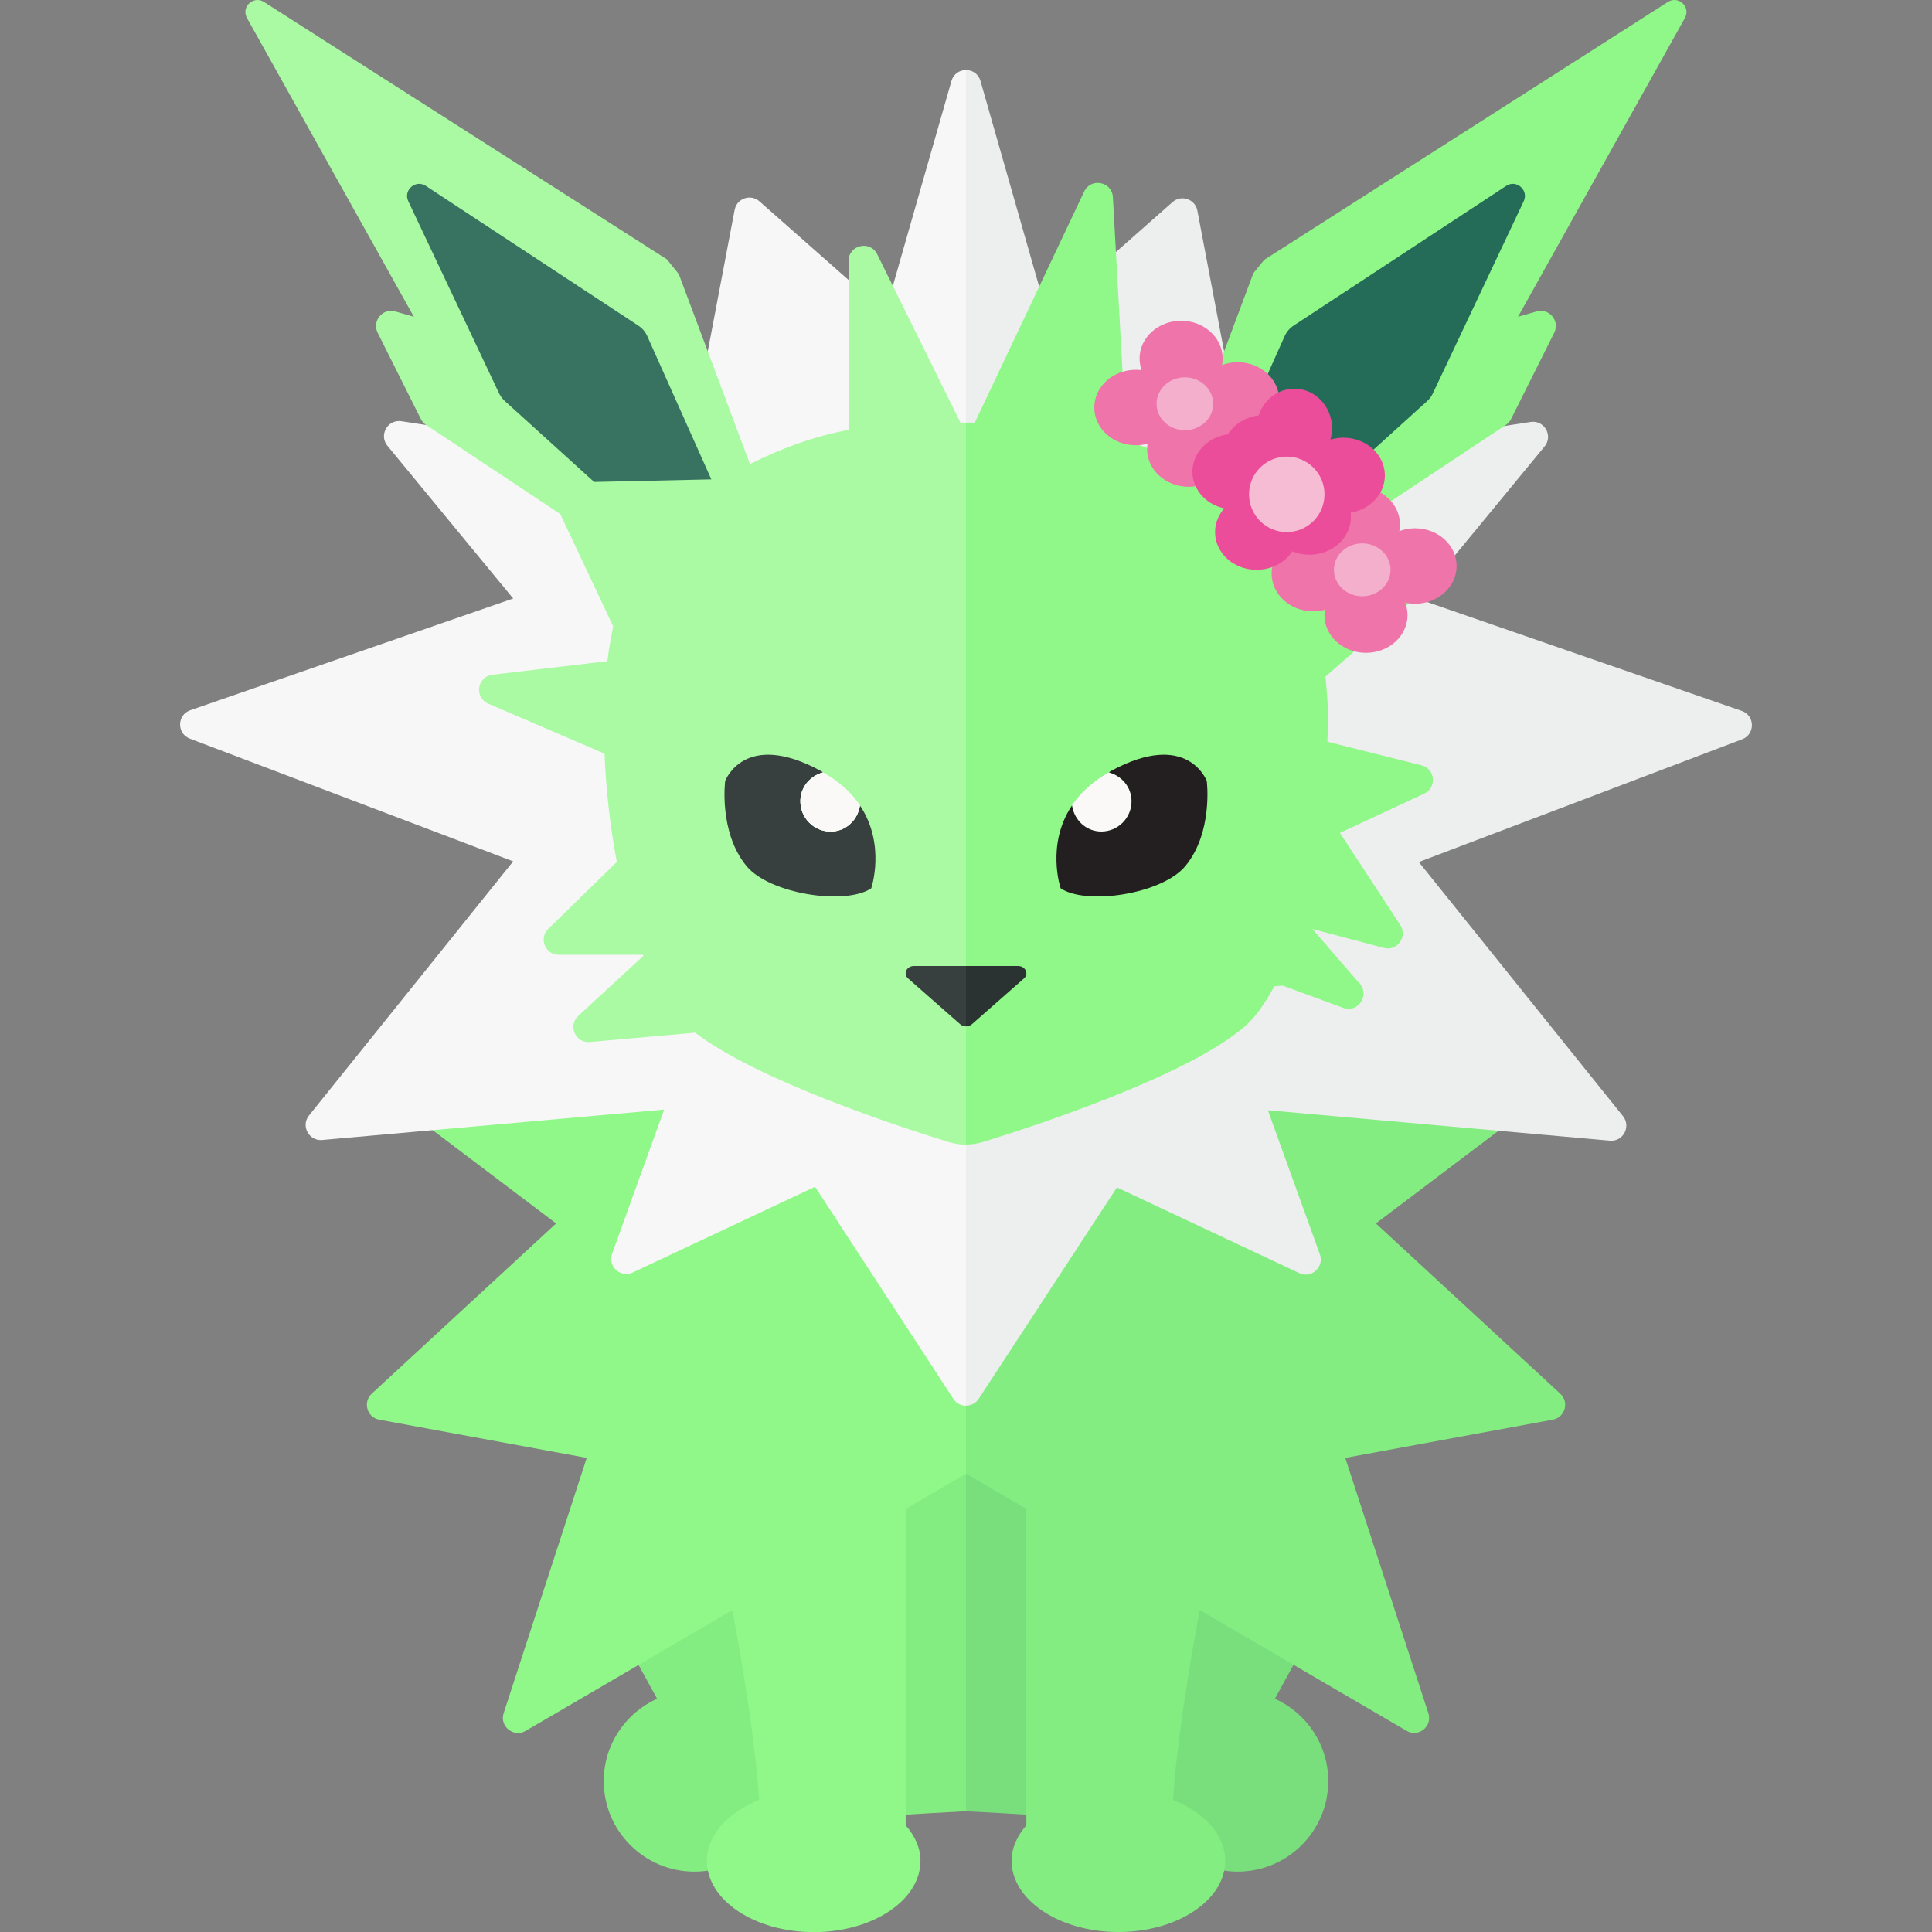 <?xml version="1.0" encoding="utf-8"?>
<!-- Generator: Adobe Illustrator 13.0.0, SVG Export Plug-In . SVG Version: 6.00 Build 14948)  -->
<!DOCTYPE svg PUBLIC "-//W3C//DTD SVG 1.1//EN" "http://www.w3.org/Graphics/SVG/1.1/DTD/svg11.dtd">
<svg version="1.1" id="Layer_1" xmlns="http://www.w3.org/2000/svg" xmlns:xlink="http://www.w3.org/1999/xlink" x="0px" y="0px"
	 width="32px" height="32px" viewBox="0 0 32 32" enable-background="new 0 0 32 32" xml:space="preserve">
<rect x="0" y="0" width="32" height="32" fill="#808080" stroke="none"/>
<path fill="#78DF7C" d="M21.117,28.136c0.095-0.172,0.195-0.356,0.306-0.558c1.677-3.048-0.825-8.453-0.93-8.578H16v11
	c1.592,0.078,2.512,0.186,3.139,0.121C19.374,30.639,19.895,31,20.5,31c0.828,0,1.5-0.672,1.5-1.5
	C22,28.893,21.637,28.372,21.117,28.136z"/>
<path fill="#84ED82" d="M11.507,19c-0.105,0.125-2.606,5.53-0.93,8.578c0.111,0.201,0.211,0.386,0.306,0.558
	C10.363,28.372,10,28.893,10,29.5c0,0.828,0.672,1.5,1.5,1.5c0.606,0,1.126-0.361,1.362-0.879C13.488,30.188,14.408,30.078,16,30V19
	H11.507z"/>
<g>
	<path fill="#8FF888" d="M16,24.408V13l-7.434,0.052l2.171,4.655L7,18.593l2.211,1.671l-3.054,2.82
		c-0.151,0.141-0.078,0.393,0.124,0.43l3.437,0.633l-1.376,4.229c-0.071,0.218,0.165,0.409,0.364,0.293l3.425-2
		c0.188,1.015,0.381,2.214,0.442,3.144c-0.516,0.207-0.865,0.58-0.865,1.01c0,0.65,0.792,1.179,1.769,1.179s1.769-0.528,1.769-1.179
		c0-0.217-0.093-0.415-0.245-0.59v-5.239L16,24.408z"/>
	<path fill="#84ED82" d="M23.658,28.376l-1.376-4.229l3.437-0.633c0.203-0.037,0.276-0.289,0.124-0.43l-3.054-2.82L25,18.593
		l-3.736-0.886l2.17-4.655L16,13v11.408l1,0.584v5.24c-0.15,0.174-0.245,0.373-0.245,0.588c0,0.652,0.792,1.18,1.769,1.18
		c0.978,0,1.77-0.527,1.77-1.18c0-0.43-0.35-0.803-0.865-1.008c0.061-0.931,0.254-2.129,0.442-3.145l3.425,2
		C23.493,28.785,23.729,28.594,23.658,28.376z"/>
</g>
<g>
	<path fill="#F7F7F7" d="M15.759,1.341l-1.096,3.833l-2.084-1.839c-0.145-0.128-0.375-0.05-0.411,0.141l-0.803,4.227L6.648,6.977
		C6.421,6.943,6.271,7.206,6.417,7.384L8.5,9.913l-5.349,1.851c-0.221,0.076-0.225,0.387-0.007,0.47L8.5,14.267l-3.382,4.209
		C4.98,18.648,5.116,18.9,5.335,18.882L11,18.378l-0.862,2.388c-0.076,0.209,0.14,0.405,0.341,0.311l3.021-1.42l2.291,3.513
		c0.049,0.076,0.129,0.113,0.209,0.113V1.16C15.897,1.16,15.794,1.22,15.759,1.341z"/>
	<path fill="#EDEEEE" d="M16.21,23.169l2.29-3.502l3.021,1.42c0.201,0.095,0.416-0.103,0.34-0.312L21,18.389l5.665,0.504
		c0.219,0.02,0.354-0.233,0.217-0.406L23.5,14.278l5.355-2.033c0.219-0.083,0.215-0.394-0.006-0.47L23.5,9.924l2.083-2.529
		c0.146-0.177-0.004-0.441-0.231-0.406l-4.717,0.726l-0.803-4.227c-0.036-0.19-0.266-0.269-0.411-0.141l-2.084,1.839L16.24,1.341
		C16.206,1.221,16.103,1.16,16,1.16v22.122C16.08,23.282,16.16,23.244,16.21,23.169z"/>
</g>
<g>
	<path fill="#A9FAA2" d="M15.908,7l-1.379-2.789c-0.117-0.237-0.474-0.154-0.474,0.111v2.799c-0.582,0.106-1.123,0.311-1.633,0.565
		L11.243,4.54c-0.068-0.084-0.131-0.161-0.198-0.245L4.378,0.036c-0.168-0.115-0.38,0.065-0.294,0.25l2.771,4.961L6.548,5.159
		c-0.209-0.061-0.39,0.157-0.293,0.352L6.97,6.94c0.02,0.039,0.049,0.072,0.085,0.097l2.224,1.476l0.877,1.861
		c-0.036,0.188-0.073,0.373-0.095,0.577l-1.905,0.225c-0.254,0.03-0.304,0.377-0.07,0.478l1.927,0.829
		c0.024,0.606,0.094,1.216,0.204,1.794l-1.136,1.108c-0.161,0.157-0.05,0.429,0.175,0.429h1.394
		c0.003,0.008,0.003,0.009,0.007,0.017l-1.079,0.995c-0.176,0.162-0.046,0.454,0.192,0.433l1.744-0.155
		c1.031,0.789,3.376,1.557,4.196,1.811c0.096,0.029,0.194,0.044,0.291,0.044V7H15.908z"/>
	<path fill="#8FF888" d="M16.293,18.911c0.861-0.267,3.376-1.089,4.326-1.911c0.179-0.155,0.339-0.391,0.488-0.664l0.14-0.011
		l1.001,0.368c0.242,0.089,0.443-0.203,0.275-0.398l-0.785-0.908L22.92,15.7c0.223,0.059,0.398-0.187,0.273-0.379l-1-1.526
		l1.396-0.65c0.213-0.099,0.185-0.412-0.045-0.469l-1.558-0.391c0.005-0.168,0.011-0.337,0.008-0.502
		c-0.004-0.199-0.023-0.386-0.04-0.576l1.842-1.621c0.164-0.144,0.077-0.415-0.14-0.436l-1.647-0.166l2.933-1.946
		c0.037-0.024,0.066-0.057,0.086-0.097l0.715-1.43c0.097-0.195-0.084-0.413-0.293-0.352l-0.307,0.088l2.771-4.961
		C28,0.101,27.788-0.079,27.62,0.036l-6.681,4.268c-0.062,0.076-0.117,0.146-0.18,0.222L19.584,7.67
		c-0.297-0.143-0.605-0.269-0.928-0.365l-0.223-4.039c-0.014-0.259-0.365-0.328-0.476-0.093L16.146,7H16v11.956
		C16.098,18.956,16.197,18.941,16.293,18.911z"/>
</g>
<g>
	<g>
		<path fill="#FAF9F8" d="M18.742,13.271c0,0.277-0.225,0.502-0.5,0.502c-0.252,0-0.451-0.19-0.486-0.433
			c0.133-0.196,0.328-0.385,0.611-0.546C18.581,12.851,18.742,13.038,18.742,13.271z"/>
	</g>
	<g>
		<path fill="#FAF9F8" d="M18.742,13.271c0,0.277-0.225,0.502-0.5,0.502c-0.252,0-0.451-0.19-0.486-0.433
			c0.133-0.196,0.328-0.385,0.611-0.546C18.581,12.851,18.742,13.038,18.742,13.271z"/>
	</g>
</g>
<path fill="#231F20" d="M17.756,13.34c0.035,0.243,0.234,0.433,0.486,0.433c0.275,0,0.5-0.225,0.5-0.502
	c0-0.233-0.161-0.42-0.375-0.477c0.014-0.008,0.021-0.018,0.035-0.025c1.272-0.69,1.586,0.167,1.586,0.167s0.109,0.847-0.354,1.408
	c-0.382,0.464-1.637,0.656-2.066,0.37C17.568,14.714,17.32,13.991,17.756,13.34z"/>
<path fill="#246C57" d="M24.947,3.079l-3.522,2.315c-0.063,0.042-0.114,0.101-0.146,0.171l-1.092,2.444
	c0.237,0.156,0.467,0.325,0.668,0.522c0.112,0.109,0.217,0.227,0.315,0.347l2.47-2.236c0.039-0.035,0.07-0.078,0.092-0.125
	l1.506-3.185C25.324,3.149,25.116,2.968,24.947,3.079z"/>
<path fill="#377360" d="M8.361,6.642l1.48,1.341l1.941-0.043L10.72,5.566c-0.031-0.07-0.082-0.129-0.145-0.171L7.053,3.079
	c-0.169-0.111-0.377,0.07-0.291,0.253l1.505,3.185C8.291,6.564,8.322,6.606,8.361,6.642z"/>
<path fill="#373F3F" d="M14.243,13.34c-0.035,0.243-0.234,0.433-0.486,0.433c-0.276,0-0.5-0.225-0.5-0.502
	c0-0.233,0.161-0.42,0.375-0.477c-0.014-0.008-0.022-0.018-0.036-0.025c-1.272-0.69-1.585,0.167-1.585,0.167
	s-0.109,0.847,0.353,1.408C12.745,14.807,14,15,14.43,14.714C14.43,14.714,14.678,13.991,14.243,13.34z"/>
<g>
	<g>
		<path fill="#FAF9F8" d="M13.257,13.271c0,0.277,0.224,0.502,0.5,0.502c0.252,0,0.451-0.19,0.486-0.433
			c-0.132-0.196-0.328-0.385-0.611-0.546C13.418,12.851,13.257,13.038,13.257,13.271z"/>
	</g>
	<g>
		<path fill="#FAF9F8" d="M13.257,13.271c0,0.277,0.224,0.502,0.5,0.502c0.252,0,0.451-0.19,0.486-0.433
			c-0.132-0.196-0.328-0.385-0.611-0.546C13.418,12.851,13.257,13.038,13.257,13.271z"/>
	</g>
</g>
<g>
	<path fill="#373F3F" d="M15.138,16c-0.122,0-0.184,0.13-0.097,0.206l0.862,0.758C15.93,16.988,15.965,17,16,17v-1H15.138z"/>
	<path fill="#2B3332" d="M16.96,16.206C17.046,16.13,16.984,16,16.861,16H16v1c0.035,0,0.07-0.012,0.097-0.035L16.96,16.206z"/>
</g>
<g id="labels">
</g>
<g>
	<g>
		<ellipse fill="#EE74AA" cx="19.563" cy="5.938" rx="0.688" ry="0.625"/>
		<ellipse fill="#EE74AA" cx="20.5" cy="6.625" rx="0.688" ry="0.625"/>
		<ellipse fill="#EE74AA" cx="19.688" cy="7.438" rx="0.688" ry="0.625"/>
		<ellipse fill="#EE74AA" cx="18.813" cy="6.75" rx="0.688" ry="0.625"/>
		<ellipse fill="#F3AFCC" cx="19.625" cy="6.688" rx="0.469" ry="0.438"/>
	</g>
	<g>
		<ellipse fill="#EE74AA" cx="22.5" cy="8.688" rx="0.688" ry="0.625"/>
		<ellipse fill="#EE74AA" cx="23.438" cy="9.375" rx="0.688" ry="0.625"/>
		<ellipse fill="#EE74AA" cx="22.625" cy="10.188" rx="0.688" ry="0.625"/>
		<ellipse fill="#EE74AA" cx="21.75" cy="9.5" rx="0.688" ry="0.625"/>
		<ellipse fill="#F3AFCC" cx="22.563" cy="9.438" rx="0.469" ry="0.438"/>
	</g>
	<g>
		<ellipse fill="#EC4D9A" cx="21.438" cy="7.094" rx="0.625" ry="0.656"/>
		<ellipse fill="#EC4D9A" cx="22.25" cy="7.875" rx="0.688" ry="0.625"/>
		<ellipse fill="#EC4D9A" cx="21.688" cy="8.563" rx="0.688" ry="0.625"/>
		<ellipse fill="#EC4D9A" cx="20.813" cy="8.813" rx="0.688" ry="0.625"/>
		<ellipse fill="#EC4D9A" cx="20.438" cy="7.813" rx="0.688" ry="0.625"/>
		<ellipse fill="#EC4D9A" cx="20.938" cy="7.5" rx="0.688" ry="0.625"/>
		<circle fill="#F5BCD3" cx="21.313" cy="8.188" r="0.625"/>
	</g>
</g>
</svg>
